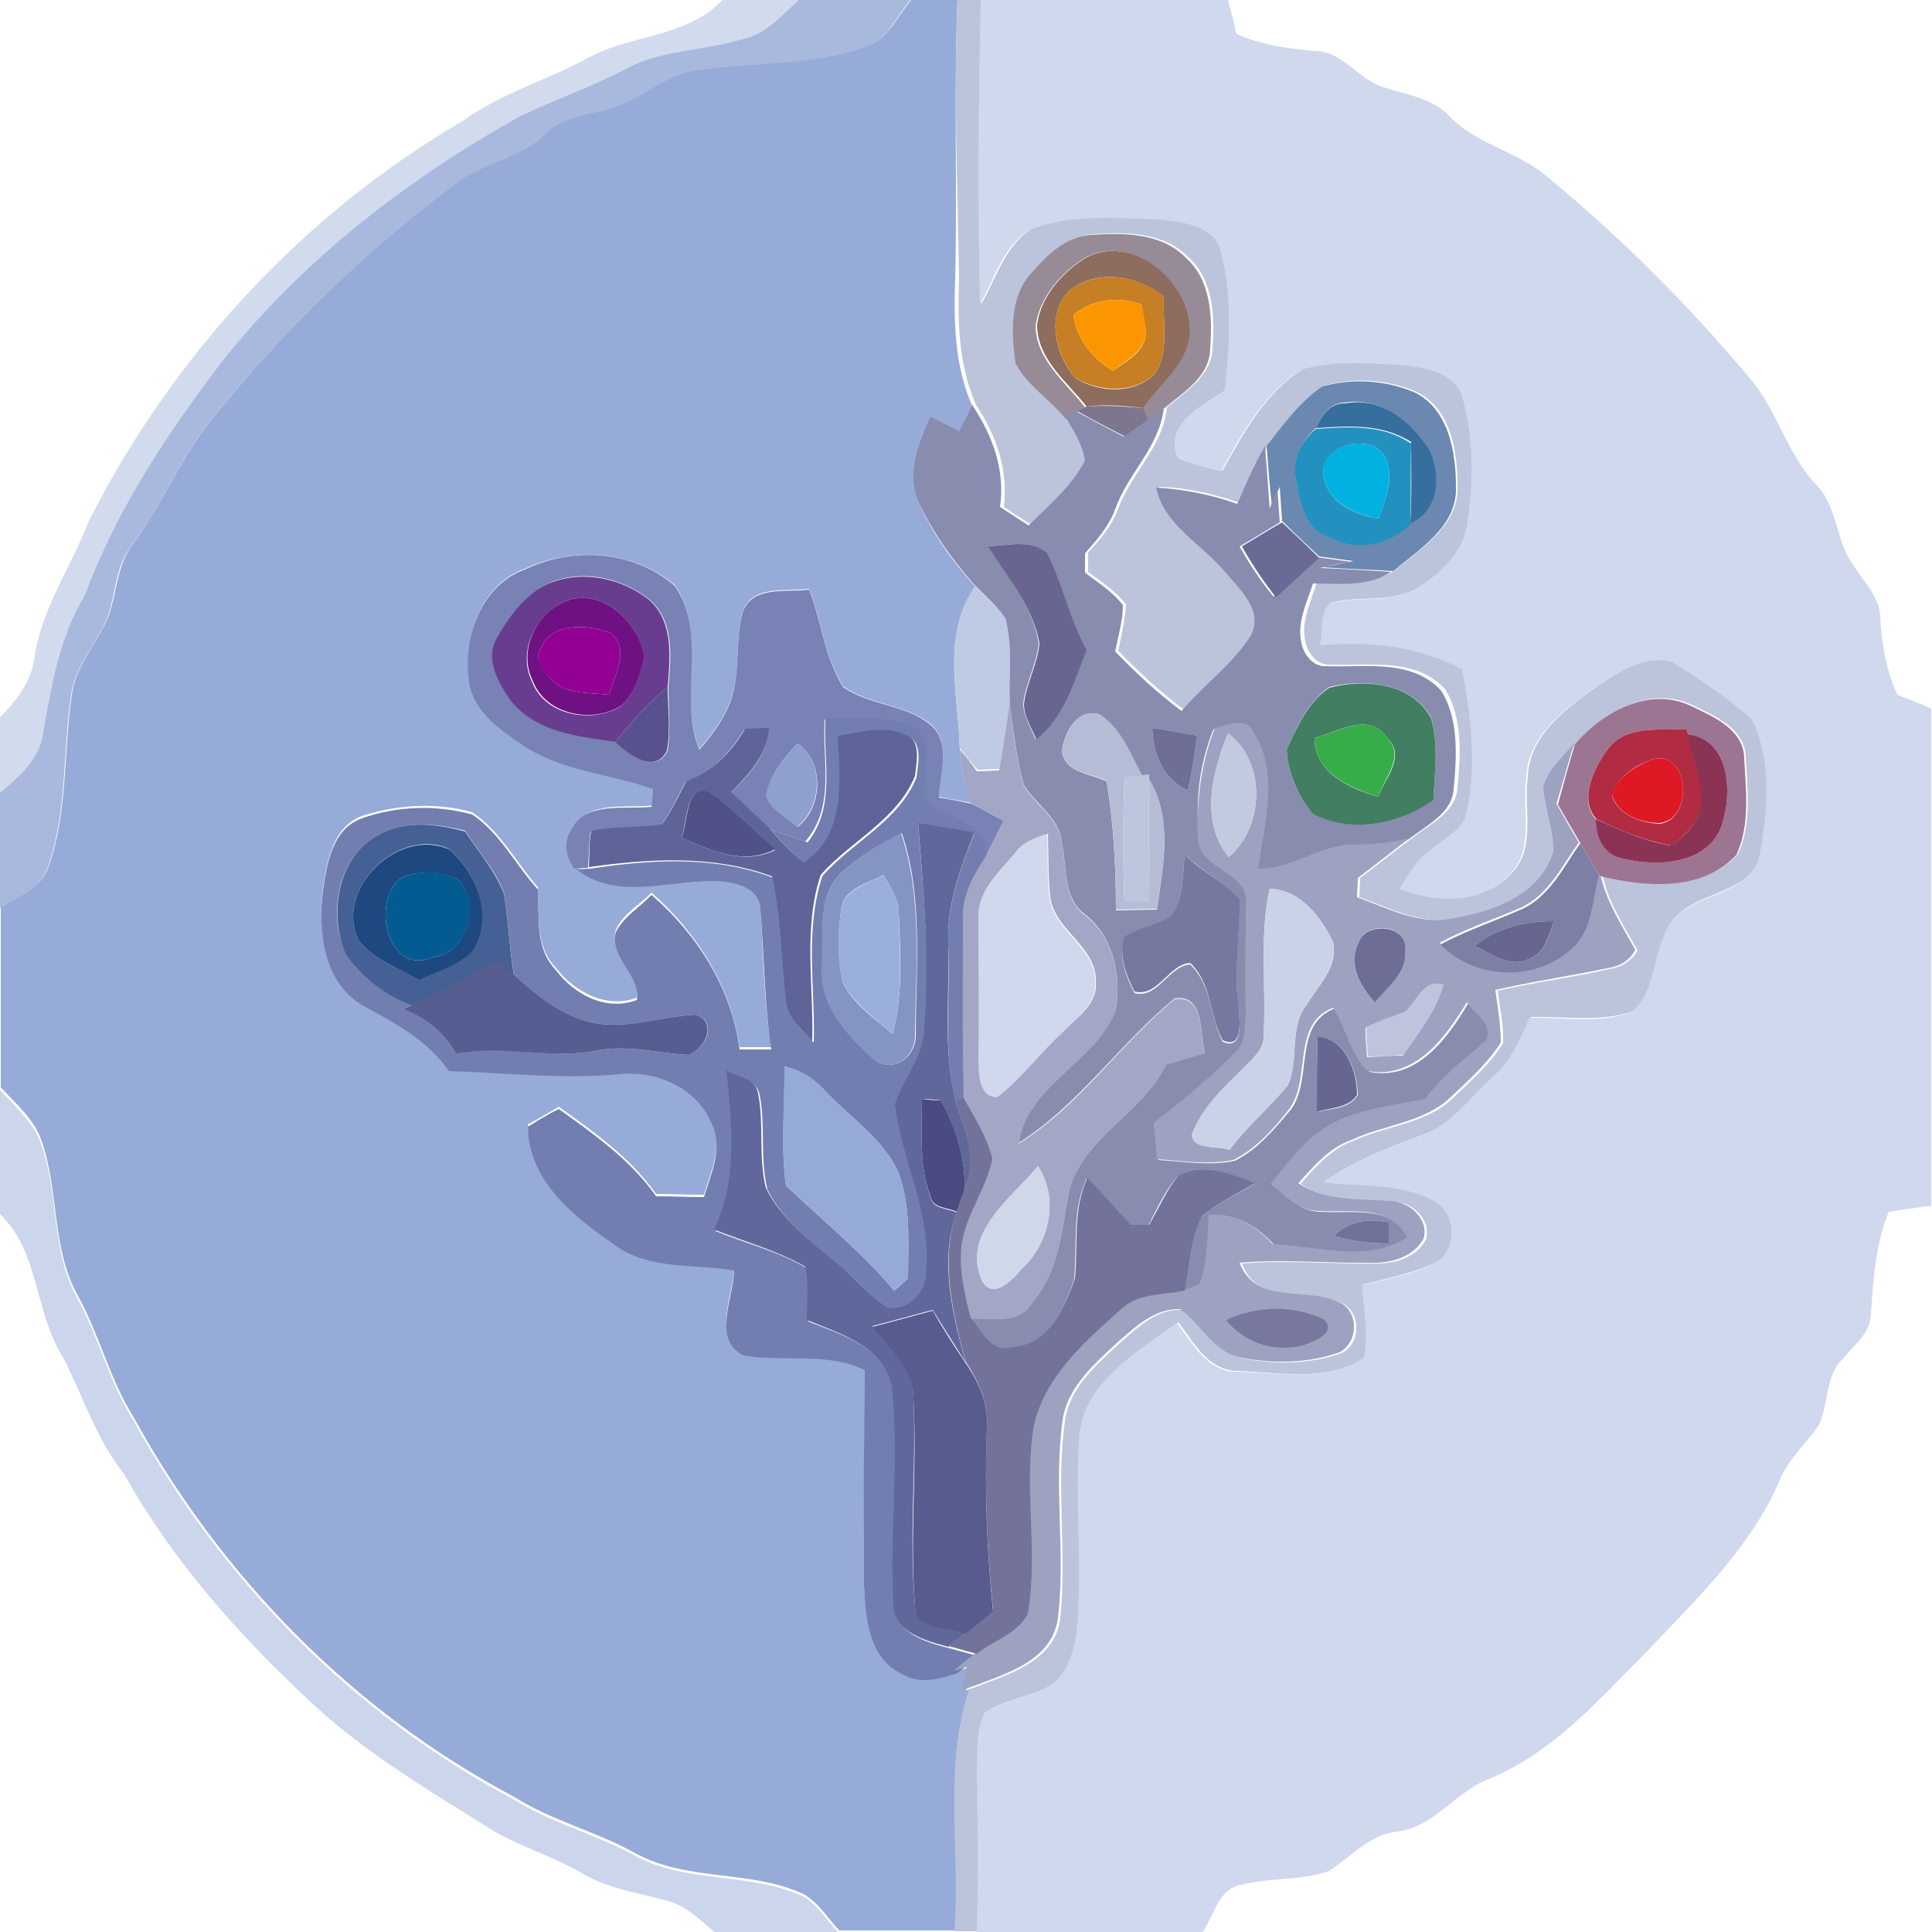 <?xml version="1.0" encoding="utf-8"?>
<!-- Generator: Adobe Illustrator 26.0.3, SVG Export Plug-In . SVG Version: 6.00 Build 0)  -->
<svg version="1.1" id="Layer_1" xmlns="http://www.w3.org/2000/svg" xmlns:xlink="http://www.w3.org/1999/xlink" x="0px" y="0px"
	 viewBox="0 0 250 250" style="enable-background:new 0 0 250 250;" xml:space="preserve">
<style type="text/css">
	.st0{fill:#D2DAEE;}
	.st1{fill:#A9B9DE;}
	.st2{fill:#97ABD8;}
	.st3{fill:#BBC4DB;}
	.st4{fill:#CFD8EC;}
	.st5{fill:#968B96;}
	.st6{fill:#8E6C5E;}
	.st7{fill:#C67F24;}
	.st8{fill:#FC9600;}
	.st9{fill:#6A88B0;}
	.st10{fill:#7E758F;}
	.st11{fill:#366E9E;}
	.st12{fill:#888CAF;}
	.st13{fill:#2291C0;}
	.st14{fill:#01B1E2;}
	.st15{fill:#696B96;}
	.st16{fill:#686691;}
	.st17{fill:#7882B4;}
	.st18{fill:#683D90;}
	.st19{fill:#BFCBE4;}
	.st20{fill:#6F1182;}
	.st21{fill:#920194;}
	.st22{fill:#57518D;}
	.st23{fill:#427E61;}
	.st24{fill:#9C7593;}
	.st25{fill:#A3A7C5;}
	.st26{fill:#727EAF;}
	.st27{fill:#B5BCD5;}
	.st28{fill:#5E6498;}
	.st29{fill:#6E6E96;}
	.st30{fill:#9EA2C1;}
	.st31{fill:#37AD49;}
	.st32{fill:#B12B43;}
	.st33{fill:#8B3354;}
	.st34{fill:#8EA0CE;}
	.st35{fill:#C2CAE0;}
	.st36{fill:#DE1925;}
	.st37{fill:#BEC6DD;}
	.st38{fill:#4F5187;}
	.st39{fill:#446094;}
	.st40{fill:#60679B;}
	.st41{fill:#8494C3;}
	.st42{fill:#1D4980;}
	.st43{fill:#7E7FA5;}
	.st44{fill:#7778A0;}
	.st45{fill:#035B91;}
	.st46{fill:#9BAFDC;}
	.st47{fill:#CAD2E7;}
	.st48{fill:#676691;}
	.st49{fill:#6E6D96;}
	.st50{fill:#565D91;}
	.st51{fill:#BDC4DC;}
	.st52{fill:#96AAD7;}
	.st53{fill:#CBD5EB;}
	.st54{fill:#4A4B80;}
	.st55{fill:#73729B;}
	.st56{fill:#CFD7EB;}
	.st57{fill:#72719A;}
	.st58{fill:#575B8E;}
	.st59{fill:#78789F;}
</style>
<g id="_x23_d2daeeff">
	<path class="st0" d="M93.5,0h10c-2.2,1.9-4.2,4.4-7.1,5.2c-5,1.5-10.5,1.4-15.3,3.9c-4.5,2.3-9.2,4-13.8,6.2
		c-14.6,8.1-28.1,18.4-38.4,31.6C21.7,56.2,15,66.1,11,77.2c-3.3,5.4-4.3,11.6-5.4,17.7c-0.4,3.5-3.1,5.8-5.6,7.9v-10
		c2.2-2.2,4.2-4.8,4.5-8c1-6.3,4.8-11.6,7-17.4c10.8-21.3,27.6-39.6,48.3-51.7c4.8-3.5,10.6-5.2,15.9-8C81.4,4.4,88.7,5,93.5,0z"/>
</g>
<g id="_x23_a9b9deff">
	<path class="st1" d="M103.4,0h14.4c-1.8,2.1-2.9,5.1-5.7,6.1c-7,2.7-14.7,2-22,3.1c-4.2,0.6-7.3,4-11.3,5c-2.8,0.8-6,1.1-8.3,3.2
		c-3.5,3.3-8.5,3.8-12.1,6.8c-11.2,8.6-21.6,18.4-30.5,29.4c-4.5,5.2-6.8,11.8-11,17.2c-2.3,3-1.8,7.1-3.6,10.4
		c-1.5,2.9-3.7,5.5-4.1,8.8c-1.1,7.4-0.5,15.1-3,22.2c-0.9,2.8-3.9,3.9-6.2,5.3v-14.9c2.5-2.1,5.2-4.4,5.6-7.9
		c1.1-6.1,2.1-12.3,5.4-17.7c4.1-11.1,10.7-21,17.8-30.3c10.4-13.1,23.9-23.5,38.4-31.6c4.5-2.2,9.3-3.8,13.8-6.2
		c4.7-2.5,10.2-2.3,15.3-3.9C99.2,4.4,101.2,1.9,103.4,0z"/>
</g>
<g id="_x23_97abd8ff">
	<path class="st2" d="M117.9,0h6c-0.5,12,0,24-0.3,36c-0.2,5.5-0.1,11.3,2.2,16.5c-0.6,1.1-1.1,2.2-1.7,3.4
		c-1.2-0.6-2.4-1.2-3.6-1.8c-1.5,3.4-3.1,7.2-1.6,10.9c1.7,4,4.4,7.7,7.3,10.9c-4.4,6.2-2.2,14-2,21c0.2,2.4,0.6,4.8,1.5,7
		c-1.4-0.3-2.8-0.5-4.2-0.8c0.1-3.1,1.7-7.2-1.2-9.5c-3.3-2.5-7.9-2.4-11.2-4.8c-2.4-3.8-2.8-8.5-4.4-12.6c-2.9,0.4-7.3-0.6-8.6,2.9
		c-1,3.7-0.3,7.7-1.5,11.4c-0.9,2.4-2.4,4.5-4.1,6.4c-2.8-6.7,1.1-15-3.2-21.2c-5.3-4.5-13.2-5-19.4-2.1c-5.9,2.1-8.2,9.4-6.8,15
		c0.8,3.5,3.9,5.8,6.8,7.6c5,3.4,11.3,3.7,16.9,5.7c-0.1,0.6-0.2,1.7-0.2,2.3c-3.5,0.5-8.4-0.8-10.4,3c-1.1,1.6-0.7,3.5,0.4,5
		c5.1,4,11.7,1.4,17.5,1.5c2.5,0,6.3,0.6,6.3,3.8c0.4,6,0.4,12,1.4,18c-1.4,0-2.8,0-4.1,0c-1.1-7.8-5.5-14.8-11.4-20
		c-1.5,1.6-3.7,2.7-4.6,4.8c-0.9,3.3,3.3,5.7,2.7,8.8c-4,1.5-8.1-0.8-10.5-3.9c-2.7-2.8-2.1-6.9-2.3-10.4c-2.8-3.2-4.9-7.3-8.5-9.7
		c-4.6-1.3-9.7-1-14.3,0.5c-3.7,1.4-4.5,5.8-5,9.3c-0.7,5.4,0.1,12,5.3,15c4.1,2.2,8.2,4.5,11,8.4c7.4,0.2,14.7,1.1,22.1,0.4
		c4.8-0.6,10,1.8,11.9,6.4c1.5,3.1-0.1,6.5-1,9.5c-2.1,0-4.1-0.1-6.2-0.1c-3.3-4.7-8-8-12.6-11.3c-1.3,0.8-2.7,1.6-4,2.3
		c0.1,7,5.9,11.6,11.1,15.2c4.5,3.4,10.4,2.5,15.6,3.4c-0.1,3.5-2.9,8.8,1.2,11c5.2,0.9,10.7-0.4,15.7,1.9c0,9.3-0.2,18.6-0.1,27.9
		c0.2,4.1,0.6,9.5,4.9,11.4c2.2,1.4,4.9,0.7,7.2-0.1c0.4-0.1,1.2-0.4,1.7-0.5c-0.2,1-0.4,2-0.6,3c0.1,0,0.5-0.1,0.6-0.2
		c-3.3,10.1-1,20.9-1.9,31.3h-15.1c-1.5-1.6-2.7-3.6-4.6-4.7c-6.9-3.2-15.1-1.6-21.8-5.3c-5-2.8-10.8-4.2-15.7-7.3
		c-20.8-11-37.9-28.5-49.2-49.1c-3.1-4.9-4.4-10.6-7.2-15.7c-3.5-6.2-2.4-13.7-4.8-20.3c-1-2.7-3.3-4.6-5.2-6.7v-23.3
		c2.3-1.4,5.3-2.5,6.2-5.3c2.5-7.1,1.9-14.8,3-22.2c0.4-3.3,2.6-5.9,4.1-8.8c1.8-3.3,1.4-7.4,3.6-10.4c4.1-5.4,6.5-12,11-17.2
		c8.9-11,19.2-20.8,30.5-29.4c3.6-3,8.7-3.5,12.1-6.8c2.2-2.2,5.4-2.4,8.3-3.2c4-1.1,7.1-4.5,11.3-5c7.3-1.1,15-0.5,22-3.1
		C114.9,5.1,116.1,2.1,117.9,0z"/>
</g>
<g id="_x23_bbc4dbff">
	<path class="st3" d="M123.9,0h3.1c-0.3,13.1-0.4,26.2,0,39.3c1.9-3.3,3.1-7.6,6.5-9.7c5.2-2,11-1.5,16.5-1.3c3,0.3,7.3,0.7,8.2,4.3
		c1.5,5.8,1.1,11.9,0.5,17.8c-2.9,2-8,4.4-6.1,8.8c1.8,0.8,3.8,1.2,5.6,1.7c2.7-4.9,5.6-10.2,10.5-13.2c4.3-1.2,8.9-0.8,13.3-0.5
		c2.8,0.3,6.4,1,7.4,4c1.5,5.4,1.5,11.2,0.6,16.7c-0.6,3.8-3.6,6.5-6.8,8.3c-3.4,1.9-7.4,0.8-11,1.8c-1.4,1.3-0.9,3.6-1.2,5.4
		c6.3-0.7,12.7,0,18.4,3.1c1.1,6.1,1.9,12.3,0.6,18.4c-0.4,2.3-2.7,3.3-4.3,4.7c-2,1.3-3.2,3.3-4.4,5.3c4.6,1.8,10.4,2.1,14.1-1.7
		c3.5-3.3,1.7-8.5,2.3-12.7c0.2-5.5,5.1-8.9,9.1-11.8c2.8-1.8,6.1-4.1,9.6-3.2c3.7,2.1,7.2,4.7,10.5,7.5c2.4,5.2,2.1,11.4,1.1,16.9
		c-0.8,6.7-10.9,4.9-12.5,11.2c-1.4,3.2-1.2,7.6-4.3,9.8c-4.2,1.4-8.7,0.6-13.1,0.7c-1.2,2.7-2.4,5.6-4.7,7.6
		c-3,2.7-5.4,6.3-9.4,7.7c-4.4,1.6-8.8,3.3-12.6,6c4.8,0.7,10,0,14.3,2.4c3,1.5,3.1,6.7,0,8.1c-2.9,1.4-6.2,2-9.3,2.8
		c0.3,3.1,0.9,6.3,0.3,9.4c-4.7,3.3-11.1,2-16.5,1.8c-3.8,0-5.7-3.6-7.7-6.3c-5.4,3.9-12.8,8.1-12.7,15.7
		c-0.4,7.4,0.3,14.7-0.1,22.1c-0.2,3.1-0.7,6.4-3,8.7c-2.7,2-6.3,2.1-9.1,3.9c-1.1,2.3-0.9,4.9-1,7.4c0.1,7,0.2,14,0,21h-3.1
		c0.8-10.4-1.5-21.2,1.9-31.3c4.6-1.8,11.1-3.4,11.8-9.2c0.9-8.5-0.6-17.1,0.6-25.5c0.6-4.4,4.1-7.3,7.1-10.1c2.3-2,4.8-4.5,8.1-4.3
		c2.7,2,4.4,5.7,8,6.3c4.1,0.8,8.6,0.7,12.6-0.7c2.3-1.1,2.6-4.7,0.5-6.2c-4.3-2.6-11.3,0.4-13.4-5.4c5.8-0.5,11.7,0.1,17.5,0
		c2.4,0,5.1-0.8,6.3-3.1c0.8-2.5-1.8-5-4.3-4.9c-4.1-0.3-8.4,0.1-11.9-2.3c1.9-2.2,4-4.6,6.9-5.6c4.3-2,9.5-2.2,12.9-5.6
		c2.3-2.2,4.7-4.3,6.4-7c0.1-2.3-0.4-4.5-0.7-6.8c4.8-1.1,9.6-1.7,14.4-2.8c1.5-0.2,2.9-1,3.7-2.4c-1.7-3.1-3.8-6.2-4.5-9.7
		c5.8,1.4,13.1,2,17.5-2.8c1.8-3.9,1.2-8.4,1-12.5c-0.1-3.8-4.1-5.4-7-6.8c-5.4-2.5-11.4,0.9-14.9,5c-1.4,1.8-3.5,3.4-4,5.7
		c0.1,2.8,1.3,5.5,1.3,8.3c-1.8,5.5-7.8,7.6-12.9,8.6c-4.4,1-8.5-1.3-12.5-2.7c0-0.8,0.1-1.6,0.1-2.5c2.3-1.7,4.5-3.5,6.8-5.2
		c2.2-1.8,5.6-3.2,5.8-6.5c0.4-4.2,0.7-9-1.6-12.7c-3.8-4.2-9.9-3-14.9-3.2c-1.7,0.1-2.9-1.5-3.2-3c-0.6-2.7,0.8-5.2,1.5-7.7
		c3.4,0,7.1,0.4,10.1-1.5c3.4-2.9,8.3-5.8,8.1-10.9c0-4.4-0.8-10-5.3-12.2c-3.7-1.6-8.1-1.9-12-0.8c-2.9,2-5,4.9-7.2,7.7
		c-1.4,2.4-2.5,5-3.6,7.5c-3.4-1.2-6.9-2-10.5-2.1c1,5,5.9,7.4,9,11c2,2.3,5,5.2,3.1,8.4c-2.4,3.6-6,6.2-8.8,9.5
		c-3.1-2.3-5.9-4.9-8.6-7.7c0.4-2,0.9-4,1-6c-1.3-1.7-3.2-2.9-4.9-4.2c0-0.9,0-1.7,0-2.5c1.6-1.7,3.1-3.5,3.9-5.7
		c1.7-4.6,5.8-8,6.3-13.1c2.5-2.1,5.9-4.2,5.9-7.8c0.3-4,0.1-8.7-3.1-11.6c-3.2-3.3-8.2-3.3-12.4-3c-3.3,0.2-5.7,2.7-7.7,5
		c-2.8,3.1-2.4,7.7-1.8,11.5c1.5,2.9,4.5,4.7,6.5,7.2c1,1.7,2.1,3.5,2.5,5.6c-1.8,3.3-4.7,5.8-7.3,8.4c-1.2-0.8-2.5-1.6-3.7-2.4
		c0.6-4.8-1-9.3-3.6-13.2c-2.3-5.2-2.4-10.9-2.2-16.5C123.9,24,123.4,12,123.9,0z"/>
</g>
<g id="_x23_cfd8ecff">
	<path class="st4" d="M126.9,0h32c0.4,1.5,0.8,3,1.1,4.4c3.2,1.4,6.6,1.9,10.1,2.2c3.7,0,5.7,3.8,9,4.7c3,1,6.4,1.4,8.6,3.9
		c3.7,3.7,9.1,4.5,12.9,8c9.3,7.7,17.9,16.3,25.7,25.6c3.7,4.2,4.9,10,8.8,14c2.7,2.8,2.4,7.2,4.7,10.3c1.4,2.2,3.5,4.2,3.5,6.9
		c0.2,3.4,0.8,6.8,2.2,9.9c1.5,0.6,2.9,1.1,4.4,1.8V156c-1.8,0.3-3.7,0.5-5.5,0.8c-1.7,4.2-2,8.7-2.3,13.2c0,2.5-2.2,4-3.6,5.8
		c-2.4,2.2-1.8,5.9-3.2,8.7c-1.6,2.3-3.8,4.2-4.9,6.8c-3.7,8.8-10.7,15.4-17.1,22.2c-6.2,6.2-12.1,13.1-20.4,16.6
		c-4.5,1.6-7.2,6.3-12.1,6.9c-3.6,0.4-5.9,3.2-8.8,5.1c-3.6,1.3-7.6,0.8-11.4,1.8c-3,0.5-3.5,4-5,6.1h-29.2c0.2-7,0.1-14,0-21
		c0.1-2.5-0.1-5.1,1-7.4c2.8-1.8,6.4-1.9,9.1-3.9c2.3-2.3,2.8-5.6,3-8.7c0.4-7.3-0.3-14.7,0.1-22.1c-0.1-7.6,7.3-11.8,12.7-15.7
		c2,2.6,3.9,6.3,7.7,6.3c5.4,0.1,11.8,1.4,16.5-1.8c0.6-3.1,0-6.3-0.3-9.4c3.1-0.8,6.4-1.3,9.3-2.8c3.1-1.4,3.1-6.6,0-8.1
		c-4.4-2.4-9.6-1.8-14.3-2.4c3.8-2.7,8.2-4.4,12.6-6c4-1.4,6.4-5,9.4-7.7c2.3-2,3.5-4.8,4.7-7.6c4.3-0.1,8.9,0.8,13.1-0.7
		c3-2.2,2.8-6.6,4.3-9.8c1.7-6.2,11.7-4.4,12.5-11.2c1-5.6,1.4-11.7-1.1-16.9c-3.2-2.8-6.8-5.3-10.5-7.5c-3.5-0.8-6.8,1.4-9.6,3.2
		c-4,2.9-8.9,6.3-9.1,11.8c-0.6,4.2,1.2,9.4-2.3,12.7c-3.7,3.8-9.5,3.6-14.1,1.7c1.2-2,2.4-4,4.4-5.3c1.6-1.4,3.9-2.4,4.3-4.7
		c1.3-6.1,0.5-12.4-0.6-18.4c-5.7-3-12.1-3.7-18.4-3.1c0.4-1.8-0.1-4,1.2-5.4c3.6-1.1,7.6,0.1,11-1.8c3.1-1.8,6.2-4.6,6.8-8.3
		c0.9-5.5,0.9-11.3-0.6-16.7c-1-3-4.6-3.7-7.4-4c-4.4-0.3-9-0.7-13.3,0.5c-4.9,3-7.8,8.3-10.5,13.2c-1.9-0.5-3.8-0.9-5.6-1.7
		c-1.9-4.4,3.1-6.8,6.1-8.8c0.6-5.9,1-12-0.5-17.8c-0.8-3.6-5.1-4-8.2-4.3c-5.5-0.2-11.3-0.7-16.5,1.3c-3.5,2.1-4.6,6.3-6.5,9.7
		C126.5,26.2,126.6,13.1,126.9,0z"/>
	<path class="st4" d="M131.4,110.3c1-1.4,2.6-1.9,4.1-2.3c0.1,2.7,0,5.4,0.3,8.1c0.5,4.4,6,6.4,5.9,11c0.3,2.9-2.6,4.6-4.2,6.5
		c-3,2.7-5.3,6.1-8.6,8.5c-2.5-0.2-2.3-3.2-2.4-5c0.1-6,0-12,0-18.1C126.4,115.4,129.4,112.9,131.4,110.3z"/>
</g>
<g id="_x23_968b96ff">
	<path class="st5" d="M133.4,35.4c2-2.3,4.5-4.8,7.7-5c4.3-0.3,9.2-0.3,12.4,3c3.2,2.9,3.4,7.6,3.1,11.6c0,3.7-3.4,5.7-5.9,7.8
		c-0.5,0.4-1.7,1.2-2.2,1.6l-0.7-1.6c2.3-3.4,6.5-6.2,6-10.8c-0.5-6-7.5-11.7-13.3-8.7c-3.1,1.9-5.9,5-6.5,8.8
		c0,4.4,3.9,7.4,6.4,10.6l-1.2,0.7c-0.3,0.2-1,0.6-1.3,0.8c-2-2.5-5-4.3-6.5-7.2C130.9,43.1,130.6,38.5,133.4,35.4z"/>
</g>
<g id="_x23_8e6c5eff">
	<path class="st6" d="M140.6,33.3c5.9-3,12.8,2.8,13.3,8.7c0.5,4.6-3.7,7.4-6,10.8c-2.4-0.3-4.9-0.5-7.3-0.2
		c-2.5-3.2-6.4-6.1-6.4-10.6C134.7,38.3,137.5,35.2,140.6,33.3 M138.5,37.5c-3.2,3-2,8.4,0.6,11.4c3,1.9,7.6,2.2,10.3-0.5
		c2-2.9,1-6.7,1.2-10C147.2,35.6,142.1,34.8,138.5,37.5z"/>
</g>
<g id="_x23_c67f24ff">
	<path class="st7" d="M138.5,37.5c3.7-2.7,8.8-1.9,12.1,0.9c-0.2,3.3,0.8,7.1-1.2,10c-2.7,2.6-7.2,2.3-10.3,0.5
		C136.5,45.8,135.3,40.5,138.5,37.5 M138.9,40.7c0.4,3.2,2.4,5.6,5.1,7.3c1.7-1.3,4.2-2.4,4.3-5c-0.2-1.2-0.4-2.4-0.6-3.6
		C144.6,38.3,141.5,38.7,138.9,40.7z"/>
</g>
<g id="_x23_fc9600ff">
	<path class="st8" d="M138.9,40.7c2.6-2,5.7-2.4,8.8-1.3c0.3,1.2,0.5,2.4,0.6,3.6c-0.1,2.5-2.6,3.6-4.3,5
		C141.3,46.3,139.3,43.9,138.9,40.7z"/>
</g>
<g id="_x23_6a88b0ff">
	<path class="st9" d="M163.9,57.7c2.2-2.8,4.3-5.7,7.2-7.7c3.9-1.1,8.3-0.8,12,0.8c4.4,2.2,5.3,7.8,5.3,12.2c0.2,5.1-4.7,8-8.1,10.9
		c-3.1-0.2-6.1-0.3-9.2-0.5c1.3-0.2,2.7-0.5,4-0.8c-1.5-0.2-2.9-0.4-4.4-0.6c-1.6-1.5-3.2-3-4.8-4.6c-0.1-1.5-0.2-2.9-0.3-4.4
		c-0.4,0.9-0.7,1.8-1,2.6C164.3,63.1,164.1,60.4,163.9,57.7 M170.3,55.4c-1.9,1.6-3.1,4.2-2.6,6.6c0.5,2.9,1.2,6.7,4.7,7.4
		c3.4,1.7,7.3,0.7,10-1.8c3.8-1.6,4-6.2,2.5-9.4c-2.3-3.6-6.3-6.9-10.9-6.1C172.1,52.1,171,53.8,170.3,55.4z"/>
</g>
<g id="_x23_7e758fff">
	<path class="st10" d="M140.6,52.6c2.4-0.2,4.9,0,7.3,0.2l0.7,1.6c-1,0.7-2,1.4-3,2.1c-2.1-1.1-4.1-2.1-6.2-3.3L140.6,52.6z"/>
</g>
<g id="_x23_366e9eff">
	<path class="st11" d="M170.3,55.4c0.7-1.6,1.8-3.3,3.8-3.2c4.6-0.9,8.6,2.4,10.9,6.1c1.5,3.3,1.2,7.8-2.5,9.4
		c0.2-3.5,0.1-7,0.1-10.5C178.9,54.8,174.4,55.1,170.3,55.4z"/>
</g>
<g id="_x23_888cafff">
	<path class="st12" d="M124.1,55.8c0.6-1.1,1.1-2.2,1.7-3.4c2.6,3.9,4.3,8.4,3.6,13.2c1.2,0.8,2.5,1.6,3.7,2.4
		c2.6-2.6,5.6-5.1,7.3-8.4c-0.3-2-1.4-3.8-2.5-5.6c0.3-0.2,1-0.6,1.3-0.8c2,1.1,4.1,2.2,6.2,3.3c1-0.7,2-1.4,3-2.1
		c0.6-0.4,1.7-1.2,2.2-1.6c-0.6,5.1-4.7,8.5-6.3,13.1c-0.8,2.2-2.4,4-3.9,5.7c0,0.8,0,1.7,0,2.5c1.7,1.3,3.6,2.5,4.9,4.2
		c0,2-0.6,4-1,6c2.7,2.8,5.5,5.4,8.6,7.7c2.8-3.3,6.4-5.9,8.8-9.5c2-3.2-1.1-6.1-3.1-8.4c-3-3.7-7.9-6-9-11
		c3.6,0.2,7.1,0.9,10.5,2.1c1.1-2.5,2.2-5.1,3.6-7.5c0.2,2.7,0.4,5.4,0.6,8.1c0.3-0.9,0.7-1.8,1-2.6c0.1,1.5,0.2,2.9,0.3,4.4
		c-1.7,1-3.4,2.1-5.2,3.1c1.3,2.3,2.7,4.5,4.4,6.5c1.8-1.7,3.7-3.4,5.6-5.1c1.5,0.2,2.9,0.4,4.4,0.6c-1.3,0.2-2.7,0.5-4,0.8
		c3.1,0.1,6.1,0.3,9.2,0.5c-3,2-6.7,1.5-10.1,1.5c-0.8,2.5-2.1,5-1.5,7.7c0.3,1.5,1.5,3.1,3.2,3c5,0.2,11.1-1,14.9,3.2
		c2.3,3.7,2,8.5,1.6,12.7c-0.2,3.2-3.6,4.7-5.8,6.5c-2.2,0.6-4.5,0.8-6.8,0.9c-4.6-0.3-8.3,3.1-12.9,3.1c0.8-5.8,2.8-12.3-0.6-17.7
		c-0.9-2-3.4-1-5-0.5c-1.8,4.5-2.4,9.5-1.8,14.3c0.3,4,6.8,4.1,6.2,8.5c0.1,4.7-0.1,9.4,0,14c-0.1,1.7,0.2,3.8-1.3,5
		c-3.2,3.4-6.9,6.4-10.6,9.2c0.1,1.6,0.2,3.1,0.4,4.7c3.3,0.2,6.7,0.8,9.9,0.1c3-1.5,5.2-4.2,7.3-6.7c2.8-4,0.2-10.9,5.6-13
		c1.7,2.6,2.1,6.1,4.5,8.2c6.1,1.2,10.1-4.3,12.8-8.9c1,1.5,3.5,2.9,2.5,4.9c-2.7,2.5-5.8,4.6-7.9,7.6c-3.9,0.8-8.1,1.2-11.7,3
		c-3.5,1.7-5.9,5.1-8.3,8c1.9,1.4,3.6,3.5,6.2,3.5c4.1,0.3,9.2-1,11.5,3.4c-5.3,3.4-11.7,1.2-17.4,0.9c-2.2-2.4-4.9-4.1-8.3-3.8
		c-0.3,3-0.1,6.1-1.2,9c-0.6,0.2-1.6,0.6-2.2,0.8c0.6-3.2,0.7-6.7,2.2-9.6c2-1.8,4.6-2.9,6.9-4.3c-3.1-1.3-6.8-2.7-10-0.9
		c-1.6,1.9-2.6,4.1-3.7,6.3c-0.6,0-1.8,0-2.4,0c-1.8-2-3.7-4.1-5.6-6.1c-1.9,4.1-1.2,8.6-1.6,13c-1.2,3.8-3.5,8.7-8.1,8.9
		c-2.7,0.8-4-2.1-5.4-3.8c2.7-0.2,6.3,0.9,8-2c3.5-4,3.9-9.4,4.8-14.4c1.8-7.1,9.6-10.1,12.6-16.5c1.7-0.5,3.3-1.1,5-1.5
		c-0.7-2.5,0-7.6-3.9-7c-7.1,5.8-12.4,13.8-20.2,18.7c1.2-7.8,10-10.4,12.6-17.3c0.7-4.3-0.3-9.3-3.9-12.2c-3-2.1-2.4-6.1-3.1-9.3
		c-0.2-3.2-3.4-5-4.9-7.5c-1-3.4-1.3-7-1.9-10.5c-0.1-3.7,0.4-7.5-0.6-11.2c-1.1-1.6-2.5-2.8-3.9-4.2c-2.9-3.3-5.5-6.9-7.3-10.9
		c-1.5-3.7,0.1-7.5,1.6-10.9C121.7,54.6,122.9,55.2,124.1,55.8 M127.8,70.7c2.6,3.9,5.8,7.7,6.6,12.5c-0.2,2.7-1.7,5.2-2,7.9
		c0.1,1.7,1,3.1,1.6,4.6c3.6-2.9,4.9-7.5,6.5-11.6c-2.2-4-3.1-8.5-5.1-12.5C133.3,69.7,130.3,70.6,127.8,70.7 M166.5,97
		c0.1,3,1.4,5.9,3.4,8.2c5.1,2.7,11.1,1.5,15.6-1.8c0.1-3.5,0.7-7.1-0.3-10.5c-2.4-4.6-8.7-5.1-13.2-4C169.3,90.8,167.8,94,166.5,97
		 M137.4,97.1c0.3,2.9,3.7,3,5.8,4c0.9,5.5,1.2,11.1,1.2,16.7c1.8,0,3.5-0.1,5.3-0.1c0.8-5.5,2.1-11.8-1-16.8l0-0.6l-0.9,0.1
		c-1.6-2.9-2.8-6.2-5.6-8C139.3,91.7,137.8,94.7,137.4,97.1 M149.1,94.2c0.1,3.4,1.4,6.6,4.6,8.1c0.5-2.4,0.9-4.8,1.2-7.1
		C153,94.8,151,94.5,149.1,94.2 M153.3,110.6c-0.3,2.7-0.1,5.7-1.7,8.1c-1.9,1.3-4.4,1.4-6.2,2.8c-0.6,2.4,0.3,4.9,1.4,7
		c3,0.8,4.4-3.5,7.2-3.7c2.8,2.6,2.6,6.8,4.2,10c2.7,1.2,2.2-2.7,2.1-4.2c-0.7-4.7,0.1-9.3,0.1-14
		C158.4,114.1,155.5,112.7,153.3,110.6 M170.5,134.1c-0.1,3.3-0.1,6.5,0,9.8c1.8-0.5,4.1-0.4,5.2-2.2
		C175.6,138.5,174.1,134.4,170.5,134.1 M172.6,159.9c2.3,0.7,4.6,1,7,1c0-0.7,0-2,0-2.7C177.1,157.6,174.5,158,172.6,159.9z"/>
</g>
<g id="_x23_2291c0ff">
	<path class="st13" d="M167.7,62.1c-0.6-2.5,0.7-5.1,2.6-6.6c4.2-0.3,8.7-0.6,12.3,1.9c-0.1,3.5,0,7-0.1,10.5
		c-2.7,2.5-6.6,3.5-10,1.8C168.9,68.8,168.2,65,167.7,62.1 M171.3,61.7c0.6,3.4,4,4.9,7.1,5.4c0.8-2.4,2-5,1-7.5
		C178.1,55.6,170.4,57.5,171.3,61.7z"/>
</g>
<g id="_x23_01b1e2ff">
	<path class="st14" d="M171.3,61.7c-1-4.2,6.8-6.1,8.1-2.1c1,2.5-0.2,5.1-1,7.5C175.4,66.6,171.9,65.1,171.3,61.7z"/>
</g>
<g id="_x23_696b96ff">
	<path class="st15" d="M160.7,70.7c1.7-1,3.4-2.1,5.2-3.1c1.6,1.5,3.2,3,4.8,4.6c-1.9,1.7-3.7,3.4-5.6,5.1
		C163.4,75.1,162,73,160.7,70.7z"/>
</g>
<g id="_x23_686691ff">
	<path class="st16" d="M127.8,70.7c2.5-0.1,5.6-1,7.7,0.9c2,4,2.9,8.5,5.1,12.5c-1.6,4.1-2.9,8.7-6.5,11.6c-0.6-1.5-1.6-2.9-1.6-4.6
		c0.3-2.7,1.8-5.2,2-7.9C133.6,78.4,130.3,74.6,127.8,70.7z"/>
</g>
<g id="_x23_7882b4ff">
	<path class="st17" d="M67.9,73.7c6.2-3,14.1-2.5,19.4,2.1c4.4,6.3,0.4,14.6,3.2,21.2c1.7-1.9,3.2-4,4.1-6.4
		c1.2-3.7,0.5-7.7,1.5-11.4c1.3-3.5,5.7-2.5,8.6-2.9c1.6,4.1,2,8.8,4.4,12.6c3.4,2.4,7.9,2.2,11.2,4.8c2.9,2.3,1.3,6.4,1.2,9.5
		c1.4,0.2,2.8,0.5,4.2,0.8c1.4,0.7,2.8,1.5,4.2,2.2c-0.8,1.5-1.5,3-2.3,4.5c-0.5-4.3-4.9-5-8-6.9c-0.7-3.3,2.1-8.6-2.3-10
		c-3.4-1.1-7-0.7-10.6-0.7c-0.3,5.3,1.4,11.3-2.5,15.8c-1.6-0.6-3.2-1.1-4.8-1.7c-1.6-1.6-3.2-3.1-4.9-4.6c2.4-2.3,4.8-4.8,4.9-8.3
		c-0.8,0-2.3,0.1-3.1,0.1c-1.8,3-4.2,5.5-7.6,6.8c-1,1.9-1.9,3.9-3.2,5.6c-3,0.4-6.1,0.2-9.1,0.8c-0.2,1.6-0.2,3.1-0.3,4.7
		c-0.4,0-1.3,0.1-1.8,0.1c-1.1-1.5-1.4-3.4-0.4-5c1.9-3.8,6.9-2.6,10.4-3c0.1-0.6,0.2-1.7,0.2-2.3c-5.6-2-11.9-2.3-16.9-5.7
		c-2.8-1.9-6-4.1-6.8-7.6C59.7,83.1,62,75.8,67.9,73.7 M70,76c-2.4,1.6-4.1,4-5.5,6.4c-1.8,2.8,0.1,6.2,1.8,8.4
		c3.3,3.9,8.6,4.4,13.4,5.2c1.7,1.6,5.2,4.3,6.7,1.1c0.4-2.7,0.1-5.5,0.1-8.2c0.3-3.7,0.8-8.2-2.2-11.1C80.4,74.5,74.4,73.4,70,76
		 M103.2,96.2c-1.8,1.9-3.6,4.1-4,6.7c0.4,1.9,2.7,2.8,4,4.1C106.5,104.5,106.7,98.5,103.2,96.2z"/>
</g>
<g id="_x23_683d90ff">
	<path class="st18" d="M70,76c4.5-2.5,10.4-1.4,14.2,1.8c3,2.9,2.5,7.4,2.2,11.1c-2.6,2.1-4.7,4.6-6.8,7.1
		c-4.7-0.7-10.1-1.2-13.4-5.2c-1.7-2.3-3.6-5.7-1.8-8.4C65.8,79.9,67.6,77.5,70,76 M72.2,78.3c-3.2,2-5.1,6.2-3.4,9.8
		c1.6,4.5,7.8,5.6,11.5,3.3c1.7-1.6,2.6-4,2.9-6.3C82.7,80.1,77.1,75.3,72.2,78.3z"/>
</g>
<g id="_x23_bfcbe4ff">
	<path class="st19" d="M124.2,96.8c-0.2-7-2.4-14.8,2-21c1.3,1.4,2.8,2.6,3.9,4.2c1,3.6,0.4,7.5,0.6,11.2c-0.3,2.8-0.8,5.6-1.3,8.3
		c-1,0-1.9,0.1-2.9,0.1C125.7,98.7,124.9,97.8,124.2,96.8z"/>
</g>
<g id="_x23_6f1182ff">
	<path class="st20" d="M72.2,78.3c4.9-3,10.4,1.8,11.1,6.7c-0.4,2.3-1.2,4.7-2.9,6.3c-3.7,2.4-9.9,1.2-11.5-3.3
		C67.2,84.5,69,80.2,72.2,78.3 M69.9,84.1c-0.8,1.3,0.6,2.7,1.3,3.7c1.9,2.1,5,1.8,7.6,2.1c0.7-2.5,2.8-5.9,0.2-8
		C76.1,80.8,71.2,80.4,69.9,84.1z"/>
</g>
<g id="_x23_920194ff">
	<path class="st21" d="M69.9,84.1c1.3-3.7,6.2-3.3,9.1-2.2c2.6,2.1,0.5,5.5-0.2,8c-2.6-0.3-5.7,0-7.6-2.1
		C70.4,86.8,69.1,85.5,69.9,84.1z"/>
</g>
<g id="_x23_57518dff">
	<path class="st22" d="M79.6,96c2.1-2.5,4.2-5,6.8-7.1c0,2.7,0.4,5.5-0.1,8.2C84.8,100.3,81.3,97.6,79.6,96z"/>
</g>
<g id="_x23_427e61ff">
	<path class="st23" d="M166.5,97c1.3-2.9,2.8-6.2,5.5-8c4.5-1.2,10.8-0.7,13.2,4c1,3.4,0.4,7,0.3,10.5c-4.5,3.2-10.6,4.4-15.6,1.8
		C167.9,102.9,166.6,99.9,166.5,97 M170.1,95.5c0,4.5,4.5,6.5,8.2,7.6c0.9-2.3,3.7-5.3,1.2-7.6C177.2,92,173.1,94.7,170.1,95.5z"/>
</g>
<g id="_x23_9c7593ff">
	<path class="st24" d="M203.8,96.3c3.5-4.1,9.5-7.5,14.9-5c2.9,1.4,6.9,3,7,6.8c0.2,4.1,0.8,8.6-1,12.5c-4.4,4.8-11.7,4.2-17.5,2.8
		l-0.3-0.2c-0.8-1.4-1.6-2.7-2.4-4.1c-1-1.7-2-3.4-2.9-5C202.3,101.5,203,98.9,203.8,96.3 M208,97c-1.7,2.4-3.8,6.4-1.5,9
		c-0.1,2.3,1.1,4.6,3.5,5.1c4.4,1.1,11,0.8,12.8-4.3c1.4-4.2,1.1-11.2-4.5-11.8l-0.2-0.6C214.7,94.5,210.3,93.8,208,97z"/>
</g>
<g id="_x23_a3a7c5ff">
	<path class="st25" d="M130.6,91.2c0.6,3.5,0.9,7.1,1.9,10.5c1.6,2.6,4.7,4.3,4.9,7.5c0.7,3.2,0.1,7.2,3.1,9.3
		c3.6,2.9,4.6,7.8,3.9,12.2c-2.6,6.9-11.4,9.6-12.6,17.3c7.9-4.9,13.1-12.9,20.2-18.7c3.9-0.6,3.2,4.5,3.9,7c-1.7,0.5-3.3,1-5,1.5
		c-3.1,6.4-10.8,9.3-12.6,16.5c-0.9,5-1.3,10.4-4.8,14.4c-1.7,2.8-5.3,1.8-8,2c-0.8-3-1.5-6.1-1.2-9.2c0.5-4.1,3.3-7.4,4-11.4
		c-0.7-2.8-2.3-5.3-3.7-7.8c-0.2-7.7-0.1-15.5-0.1-23.2c-0.2-3.1,1.5-5.8,3.1-8.4c0.8-1.5,1.5-3,2.3-4.5c-1.4-0.7-2.8-1.5-4.2-2.2
		c-0.9-2.2-1.3-4.6-1.5-7c0.8,0.9,1.5,1.8,2.2,2.8c1,0,1.9-0.1,2.9-0.1C129.8,96.7,130.3,93.9,130.6,91.2 M131.4,110.3
		c-2,2.5-5,5-4.8,8.6c0,6,0.1,12,0,18.1c0.1,1.8-0.1,4.9,2.4,5c3.2-2.4,5.6-5.8,8.6-8.5c1.7-1.9,4.5-3.5,4.2-6.5
		c0.1-4.6-5.4-6.6-5.9-11c-0.3-2.7-0.2-5.4-0.3-8.1C134,108.4,132.4,108.9,131.4,110.3 M127.1,165.8c1.4,2.4,4-0.3,5.1-1.6
		c3.6-3.3,4.9-9.1,2.1-13.3C130.9,155.1,124.3,159.6,127.1,165.8z"/>
</g>
<g id="_x23_727eafff">
	<path class="st26" d="M106.8,93c3.5,0,7.2-0.4,10.6,0.7c4.4,1.4,1.6,6.7,2.3,10c3,2,7.5,2.6,8,6.9c-1.6,2.5-3.3,5.2-3.1,8.4
		c0,7.7-0.1,15.5,0.1,23.2l-1.1,0.2c-1.6-6.7-0.6-13.5-0.9-20.3c-0.2-5,1.6-9.8,3.4-14.3c-2.4-0.4-4.9-0.8-7.3-1.2
		c0.7,8.8,1.5,17.7,1,26.5c0,3.7-2.7,6.6-3.8,10c0.9,7.4,4.9,14.4,4,22c-0.2,2.5-2.5,4.8-5,4.3c-2.4-1.6-4.2-3.9-6.4-5.7
		c-3.5-2.9-7.3-5.7-9.3-9.8c-1-4-0.2-8.2-1-12.2c-0.3-2-2.8-2.1-4.1-3c0.7,6.9,1.5,14.1-1.6,20.6c3.9,1.6,8.1,2.6,11.8,4.8
		c0.4,2.3,0.2,4.6,0.2,6.9c4.2,1.7,10,3.3,11,8.6c1,9.4-0.3,18.8,0.2,28.2c0.1,3.7,4.2,4.7,7.1,5.5c1.2,0.3,2.5,0.7,3.7,1
		c-0.9,0.7-1.8,1.5-2.7,2.2c-2.3,0.8-5,1.5-7.2,0.1c-4.3-2-4.7-7.3-4.9-11.4c-0.1-9.3,0-18.6,0.1-27.9c-4.9-2.4-10.5-1-15.7-1.9
		c-4.1-2.1-1.3-7.4-1.2-11c-5.2-0.9-11.1,0-15.6-3.4c-5.2-3.6-11-8.2-11.1-15.2c1.3-0.8,2.6-1.6,4-2.3c4.6,3.3,9.3,6.6,12.6,11.3
		c2.1,0,4.1,0.1,6.2,0.1c0.9-3,2.5-6.4,1-9.5c-1.9-4.6-7.1-6.9-11.9-6.4c-7.4,0.7-14.7-0.2-22.1-0.4c-2.7-3.9-6.9-6.2-11-8.4
		c-5.2-2.9-6-9.6-5.3-15c0.5-3.5,1.2-7.9,5-9.3c4.5-1.6,9.6-1.8,14.3-0.5c3.6,2.4,5.6,6.5,8.5,9.7c0.2,3.5-0.4,7.6,2.3,10.4
		c2.4,3.2,6.5,5.4,10.5,3.9c0.6-3.1-3.6-5.5-2.7-8.8c1-2,3.1-3.2,4.6-4.8c5.9,5.1,10.4,12.1,11.4,20c1.4,0,2.8,0,4.1,0
		c-0.9-5.9-0.9-12-1.4-18c0-3.2-3.8-3.8-6.3-3.8c-5.8,0-12.4,2.5-17.5-1.5c0.4,0,1.3-0.1,1.8-0.1c7.9-1.2,16.1-1.7,23.7,1.2
		c1.2,5.2,1.2,10.6,1.8,15.9c0.1,2.3,2,3.8,3.4,5.4c0.2-7.1-1.2-14.5,1.1-21.5c3.8-4.4,9.9-7.1,12.2-12.8c0.2-1.8,0.9-4.9-1.5-5.4
		c-2.7-1.2-5.7-0.2-8.5,0.2c0.3,5.6,1.1,12.9-4.4,16.4c-1.7-1.3-3.1-2.9-4.5-4.5c1.6,0.6,3.2,1.1,4.8,1.7
		C108.2,104.4,106.5,98.4,106.8,93 M49,108c-5.3,2.8-6.6,10.2-4.3,15.3c2.1,3,5.2,5.5,8.7,6.7c-0.3,0.2-1,0.5-1.3,0.6
		c3,0.9,5.4,3,6.9,5.8c6.2-1.4,12.4,0.8,18.5-0.5c3.9-0.7,7.7,0.4,11.6,0.6c2.1-0.8,3.9-4.1,1-5.2c-4.7,0.2-9.5,2.2-14.3,0.8
		c-3.7-1-6.6-3.5-9.3-6c-0.6-3.5-0.7-7.1-1.3-10.6c-1.1-2.9-3.3-5.3-5-8C56.6,106.6,52.5,106.1,49,108 M109.4,112.5
		c-3.8,2.9-2.8,8.3-3,12.4c-0.5,5.2,3.4,9.3,7.1,12.5c2.6,1.3,5.1-0.9,5-3.6c0-8.7,1-17.6-1.8-26C114,109.2,111.5,110.6,109.4,112.5
		 M101.5,138c0.1,5.1-0.5,10.3,0.2,15.4c4.7,4.5,9.8,8.6,14,13.6c0.5-0.4,1.4-1.2,1.8-1.6c0-4.6,0.4-9.4-1.3-13.8
		c-2-4.3-6.2-7-9.4-10.4C105.4,139.6,103.6,138.5,101.5,138z"/>
</g>
<g id="_x23_b5bcd5ff">
	<path class="st27" d="M137.4,97.1c0.4-2.4,1.9-5.4,4.8-4.7c2.9,1.8,4.1,5.1,5.6,8c-0.6,0.1-1.8,0.2-2.3,0.3c-0.2,5.3-0.2,10.7,0,16
		c1,0,2.1,0,3.1,0c0.1-5.3,0-10.6,0.1-15.9c3.1,5,1.8,11.3,1,16.8c-1.8,0-3.5,0.1-5.3,0.1c0-5.6-0.3-11.2-1.2-16.7
		C141.1,100.1,137.7,99.9,137.4,97.1z"/>
</g>
<g id="_x23_5e6498ff">
	<path class="st28" d="M96.4,94.3c0.8,0,2.3-0.1,3.1-0.1c-0.2,3.5-2.6,6-4.9,8.3c1.6,1.5,3.3,3.1,4.9,4.6c1.4,1.6,2.8,3.2,4.5,4.5
		c5.5-3.5,4.7-10.8,4.4-16.4c2.8-0.4,5.8-1.4,8.5-0.2c2.4,0.5,1.7,3.6,1.5,5.4c-2.3,5.7-8.3,8.4-12.2,12.8
		c-2.3,6.9-0.9,14.3-1.1,21.5c-1.4-1.6-3.3-3.1-3.4-5.4c-0.6-5.3-0.6-10.6-1.8-15.9c-7.6-2.8-15.8-2.3-23.7-1.2
		c0.1-1.6,0-3.2,0.3-4.7c3-0.6,6.1-0.4,9.1-0.8c1.3-1.7,2.2-3.7,3.2-5.6C92.2,99.8,94.7,97.3,96.4,94.3 M88.2,108.4
		c3.8,1.7,8,3.6,12.1,1.6c-2.8-2.6-5.4-5.4-8.6-7.4C88.7,101.4,88.9,106.5,88.2,108.4z"/>
</g>
<g id="_x23_6e6e96ff">
	<path class="st29" d="M149.1,94.2c1.9,0.3,3.9,0.6,5.8,1c-0.3,2.4-0.7,4.8-1.2,7.1C150.5,100.8,149.2,97.6,149.1,94.2z"/>
</g>
<g id="_x23_9ea2c1ff">
	<path class="st30" d="M157.2,94.2c1.6-0.4,4.1-1.5,5,0.5c3.4,5.4,1.4,11.9,0.6,17.7c4.6,0.1,8.3-3.4,12.9-3.1
		c2.3-0.1,4.6-0.3,6.8-0.9c-2.3,1.7-4.5,3.5-6.8,5.2c0,0.8-0.1,1.6-0.1,2.5c4,1.4,8.1,3.7,12.5,2.7c5.2-0.9,11.2-3,12.9-8.6
		c0.1-2.8-1.1-5.5-1.3-8.3c0.5-2.3,2.5-3.9,4-5.7c-0.8,2.6-1.5,5.2-2.3,7.8c1,1.7,1.9,3.4,2.9,5c-2.2,3.1-4,6.9-7.6,8.5
		c-3.5,1.5-7.1,2.7-10.4,4.5c4.2,4.6,12,4.9,16.7,0.8c3-2.3,2.9-6.5,3.8-9.8l0.3,0.2c0.8,3.6,2.8,6.6,4.5,9.7
		c-0.7,1.4-2.1,2.2-3.7,2.4c-4.8,1-9.6,1.7-14.4,2.8c0.3,2.2,0.7,4.5,0.7,6.8c-1.7,2.7-4.1,4.8-6.4,7c-3.5,3.4-8.7,3.6-12.9,5.6
		c-2.9,1-4.9,3.4-6.9,5.6c3.6,2.4,7.9,2,11.9,2.3c2.4,0,5.1,2.4,4.3,4.9c-1.2,2.2-3.9,3.1-6.3,3.1c-5.8,0.1-11.7-0.5-17.5,0
		c2.2,5.8,9.2,2.8,13.4,5.4c2.1,1.5,1.8,5-0.5,6.2c-4,1.4-8.4,1.5-12.6,0.7c-3.6-0.6-5.2-4.3-8-6.3c-3.3-0.1-5.8,2.3-8.1,4.3
		c-3,2.8-6.5,5.8-7.1,10.1c-1.2,8.5,0.4,17.1-0.6,25.5c-0.7,5.8-7.2,7.4-11.8,9.2c-0.2,0-0.5,0.1-0.6,0.2c0.2-1,0.4-2,0.6-3
		c-0.4,0.1-1.2,0.4-1.7,0.5c0.9-0.8,1.8-1.5,2.7-2.2c2.2-1.8,5.3-2.7,6.6-5.2c1.4-8.1-0.6-16.3,0.8-24.4c1.5-6.5,6.8-10.9,11.5-15.2
		c2.2-1.9,5.3-1.6,8-2.2c0.6-0.2,1.7-0.6,2.2-0.8c1.1-2.9,1-6,1.2-9c3.4-0.3,6.1,1.4,8.3,3.8c5.8,0.2,12.2,2.5,17.4-0.9
		c-2.4-4.4-7.5-3.1-11.5-3.4c-2.6,0-4.3-2.1-6.2-3.5c2.5-3,4.8-6.3,8.3-8c3.6-1.8,7.8-2.2,11.7-3c2.2-3,5.2-5.2,7.9-7.6
		c0.9-2.1-1.5-3.5-2.5-4.9c-2.7,4.5-6.7,10-12.8,8.9c-2.3-2.1-2.8-5.6-4.5-8.2c-5.4,2.1-2.8,9-5.6,13c-2,2.6-4.3,5.2-7.3,6.7
		c-3.3,0.7-6.6,0.1-9.9-0.1c-0.1-1.6-0.3-3.2-0.4-4.7c3.7-2.9,7.4-5.9,10.6-9.2c1.4-1.2,1.1-3.3,1.3-5c-0.1-4.7,0-9.4,0-14
		c0.6-4.3-5.9-4.4-6.2-8.5C154.8,103.7,155.4,98.7,157.2,94.2 M159,110.9c4.6-3.9,4.9-12.3-0.1-16C156.9,99.8,155.2,106.3,159,110.9
		 M164.3,115c-1.4,6.3-0.4,12.7-0.8,19.1c0.1,1.7-1.4,2.8-2.4,3.9c-2.7,2.7-5.6,5.3-6.9,8.9c0.4,2,3.4,1.3,4.9,1.9
		c2.2-3,5.1-5.4,7.5-8.3c1.6-3.3,0.1-7.5,2.5-10.5c1.5-2.5,4.1-4.9,3.4-8.1C170.9,118.6,168.3,115.2,164.3,115 M175.8,122
		c-1.4,2.8,0.2,5.6,2,7.6c1.6-2,4.2-3.8,3.9-6.7C182.3,119.6,176.6,119.1,175.8,122 M181.9,130.9c-1.7,0.7-3.5,1.3-5.2,2.1
		c0,1.3,0.1,2.5,0.2,3.8c1.5-0.1,3.1-0.2,4.6-0.2c2-2.9,4.3-5.7,5.2-9.1C184.3,126.6,183.4,129.5,181.9,130.9 M158.6,170.8
		c2.6,3.3,7.2,4.4,11.1,2.9c1.2-0.5,3.1-1.7,1.6-3C167.4,168.8,162.6,169.1,158.6,170.8z"/>
</g>
<g id="_x23_37ad49ff">
	<path class="st31" d="M170.1,95.5c3.1-0.8,7.1-3.5,9.4,0c2.4,2.3-0.4,5.3-1.2,7.6C174.6,101.9,170.1,100,170.1,95.5z"/>
</g>
<g id="_x23_b12b43ff">
	<path class="st32" d="M208,97c2.3-3.2,6.7-2.5,10.2-2.6l0.2,0.6c0.8,2.9,1.8,5.9,1.9,8.9c-0.5,2.3-2.1,4.3-4.1,5.5
		c-3.3-0.6-6.5-1.9-9.6-3.4C204.2,103.4,206.3,99.4,208,97 M213.4,98.4c-2,0.8-4.3,2.3-4.8,4.6c0.8,2.5,3.8,3.5,6.2,3.6
		C219.4,105.9,218.5,96.4,213.4,98.4z"/>
</g>
<g id="_x23_8b3354ff">
	<path class="st33" d="M218.3,95c5.6,0.6,5.9,7.6,4.5,11.8c-1.8,5.1-8.4,5.4-12.8,4.3c-2.4-0.4-3.6-2.8-3.5-5.1
		c3.1,1.4,6.2,2.8,9.6,3.4c2.1-1.1,3.7-3.2,4.1-5.5C220.1,100.8,219.1,97.9,218.3,95z"/>
</g>
<g id="_x23_8ea0ceff">
	<path class="st34" d="M103.2,96.2c3.5,2.3,3.2,8.3-0.1,10.8c-1.3-1.3-3.6-2.2-4-4.1C99.6,100.3,101.4,98.1,103.2,96.2z"/>
</g>
<g id="_x23_c2cae0ff">
	<path class="st35" d="M159,110.9c-3.8-4.6-2.1-11.1-0.1-16C163.9,98.6,163.6,107,159,110.9z"/>
</g>
<g id="_x23_de1925ff">
	<path class="st36" d="M213.4,98.4c5.1-2,6,7.5,1.4,8.1c-2.4,0-5.4-1-6.2-3.6C209.1,100.7,211.4,99.3,213.4,98.4z"/>
</g>
<g id="_x23_bec6ddff">
	<path class="st37" d="M145.5,100.6c0.6-0.1,1.8-0.2,2.3-0.3l0.9-0.1l0,0.6c-0.1,5.3,0,10.6-0.1,15.9c-1,0-2.1,0-3.1,0
		C145.3,111.3,145.3,106,145.5,100.6z"/>
</g>
<g id="_x23_4f5187ff">
	<path class="st38" d="M88.2,108.4c0.8-1.9,0.5-7,3.5-5.9c3.2,2.1,5.8,4.9,8.6,7.4C96.2,112,92,110.1,88.2,108.4z"/>
</g>
<g id="_x23_446094ff">
	<path class="st39" d="M49,108c3.5-1.9,7.5-1.4,11.2-0.4c1.7,2.6,3.8,5,5,8c0.6,3.5,0.7,7.1,1.3,10.6c-0.7-0.6-1.4-1.2-2-1.8
		c-3.7,2-7.3,4-11.1,5.7c-3.5-1.2-6.6-3.7-8.7-6.7C42.5,118.2,43.7,110.8,49,108 M46.4,121.7c1.9,2.5,5.1,3.5,7.7,5
		c2.4-1.1,5.1-1.8,6.9-3.7c2.9-4.3,0.7-10.2-3-13.2C51.5,107,43.2,115.1,46.4,121.7z"/>
</g>
<g id="_x23_60679bff">
	<path class="st40" d="M118.8,106.5c2.4,0.4,4.9,0.8,7.3,1.2c-1.8,4.6-3.6,9.3-3.4,14.3c0.2,6.8-0.7,13.6,0.9,20.3
		c1.2,3.7,3,7.8,1.2,11.6c0.2-4.1-1.2-7.9-3-11.5c-0.6-0.1-1.8-0.2-2.5-0.2c0,4.2-0.4,8.6,1.1,12.7c0.3,1.6,2.2,1.4,3.4,2
		c-2.3,6.3-0.5,13.1,1.1,19.3c-1.4-2.2-2.8-4.4-4.2-6.7c-2.6,0.7-5.2,1.4-7.8,2.1c2.2,2.8,5.3,5.4,5.3,9.3c0.4,9-0.6,17.9,0.2,26.9
		c0.1,3.2,4.3,2.6,6.5,3.5c-0.8,0.6-1.5,1.2-2.2,1.8c-2.9-0.8-7-1.8-7.1-5.5c-0.5-9.4,0.8-18.9-0.2-28.2c-1-5.2-6.7-6.8-11-8.6
		c0-2.3,0.3-4.6-0.2-6.9c-3.7-2.1-7.8-3.2-11.8-4.8c3.1-6.5,2.3-13.7,1.6-20.6c1.4,0.9,3.8,1,4.1,3c0.8,4,0,8.2,1,12.2
		c2,4.1,5.8,6.9,9.3,9.8c2.2,1.8,4,4.1,6.4,5.7c2.6,0.5,4.9-1.8,5-4.3c0.9-7.6-3.1-14.6-4-22c1.1-3.4,3.8-6.3,3.8-10
		C120.3,124.1,119.5,115.3,118.8,106.5z"/>
</g>
<g id="_x23_8494c3ff">
	<path class="st41" d="M109.4,112.5c2.1-1.9,4.6-3.4,7.2-4.7c2.8,8.4,1.9,17.3,1.8,26c0.1,2.8-2.4,4.9-5,3.6
		c-3.6-3.2-7.5-7.3-7.1-12.5C106.6,120.8,105.6,115.4,109.4,112.5 M108.8,118c-0.4,3-0.4,6.1,0.2,9c1.3,2.9,4.1,4.7,6.5,6.8
		c1.4-5.1,1-10.5,0.8-15.8c0-1.8-1.2-3.3-2-4.8C112.2,114.4,108.9,115,108.8,118z"/>
</g>
<g id="_x23_1d4980ff">
	<path class="st42" d="M46.4,121.7c-3.2-6.6,5.1-14.7,11.7-11.8c3.6,3,5.9,8.9,3,13.2c-1.9,1.9-4.6,2.6-6.9,3.7
		C51.5,125.2,48.3,124.2,46.4,121.7 M52.3,113.4c-4.4,2.3-2.5,13,3.6,10.5c4.6-0.6,6.5-7,3.3-10.1C57.1,112.7,54.5,112.7,52.3,113.4
		z"/>
</g>
<g id="_x23_7e7fa5ff">
	<path class="st43" d="M204.5,109.1c0.8,1.4,1.6,2.7,2.4,4.1c-0.9,3.3-0.8,7.5-3.8,9.8c-4.7,4.1-12.4,3.7-16.7-0.8
		c3.4-1.8,7-3,10.4-4.5C200.5,116.1,202.3,112.2,204.5,109.1 M190.8,122.4c2.2,1,4.7,3,7.2,1.6c2-0.8,2.4-3,3.1-4.8
		C197.4,119.2,193.7,120,190.8,122.4z"/>
</g>
<g id="_x23_7778a0ff">
	<path class="st44" d="M153.3,110.6c2.2,2.2,5.1,3.5,7.1,5.8c0.1,4.7-0.8,9.3-0.1,14c0.1,1.6,0.6,5.5-2.1,4.2
		c-1.7-3.2-1.4-7.4-4.2-10c-2.8,0.2-4.2,4.5-7.2,3.7c-1.1-2.1-2-4.6-1.4-7c1.8-1.3,4.3-1.5,6.2-2.8
		C153.2,116.3,153,113.3,153.3,110.6z"/>
</g>
<g id="_x23_035b91ff">
	<path class="st45" d="M52.3,113.4c2.2-0.7,4.8-0.8,6.9,0.4c3.3,3.1,1.3,9.5-3.3,10.1C49.8,126.4,47.9,115.7,52.3,113.4z"/>
</g>
<g id="_x23_9bafdcff">
	<path class="st46" d="M108.8,118c0.1-2.9,3.5-3.6,5.5-4.8c0.8,1.5,2,3,2,4.8c0.1,5.3,0.6,10.7-0.8,15.8c-2.3-2.1-5.1-3.9-6.5-6.8
		C108.3,124,108.4,121,108.8,118z"/>
</g>
<g id="_x23_cad2e7ff">
	<path class="st47" d="M164.3,115c4,0.1,6.6,3.6,8.2,6.9c0.6,3.2-1.9,5.6-3.4,8.1c-2.4,3-0.9,7.2-2.5,10.5c-2.4,2.9-5.3,5.3-7.5,8.3
		c-1.5-0.6-4.5,0.1-4.9-1.9c1.3-3.6,4.2-6.3,6.9-8.9c1-1.1,2.6-2.2,2.4-3.9C163.9,127.7,162.9,121.3,164.3,115z"/>
</g>
<g id="_x23_676691ff">
	<path class="st48" d="M190.8,122.4c2.9-2.4,6.6-3.2,10.3-3.2c-0.7,1.7-1.1,4-3.1,4.8C195.5,125.4,193,123.4,190.8,122.4z"/>
	<path class="st48" d="M170.5,134.1c3.6,0.3,5.1,4.5,5.1,7.6c-1.1,1.7-3.4,1.6-5.2,2.2C170.4,140.6,170.4,137.3,170.5,134.1z"/>
</g>
<g id="_x23_6e6d96ff">
	<path class="st49" d="M175.8,122c0.8-2.8,6.5-2.4,6,1c0.3,2.9-2.3,4.7-3.9,6.7C176,127.6,174.4,124.8,175.8,122z"/>
</g>
<g id="_x23_565d91ff">
	<path class="st50" d="M53.4,130c3.8-1.7,7.4-3.8,11.1-5.7c0.7,0.6,1.3,1.2,2,1.8c2.7,2.5,5.7,5,9.3,6c4.7,1.4,9.5-0.6,14.3-0.8
		c2.8,1.1,1.1,4.4-1,5.2c-3.9-0.2-7.7-1.3-11.6-0.6c-6.1,1.3-12.4-0.8-18.5,0.5c-1.5-2.8-3.9-4.8-6.9-5.8
		C52.4,130.5,53.1,130.2,53.4,130z"/>
</g>
<g id="_x23_bdc4dcff">
	<path class="st51" d="M181.9,130.9c1.4-1.4,2.4-4.3,4.9-3.5c-0.9,3.5-3.3,6.2-5.2,9.1c-1.5,0.1-3.1,0.2-4.6,0.2
		c-0.1-1.3-0.2-2.5-0.2-3.8C178.4,132.1,180.2,131.5,181.9,130.9z"/>
</g>
<g id="_x23_96aad7ff">
	<path class="st52" d="M101.5,138c2.1,0.4,3.9,1.6,5.3,3.2c3.2,3.4,7.4,6.1,9.4,10.4c1.7,4.4,1.3,9.2,1.3,13.8
		c-0.4,0.4-1.4,1.2-1.8,1.6c-4.2-5-9.3-9.1-14-13.6C101,148.3,101.5,143.1,101.5,138z"/>
</g>
<g id="_x23_cbd5ebff">
	<path class="st53" d="M0,141c1.8,2.1,4.1,4,5.2,6.7c2.5,6.6,1.3,14.1,4.8,20.3c2.8,5.1,4.1,10.8,7.2,15.7
		c11.3,20.6,28.4,38.1,49.2,49.1c4.9,3.1,10.6,4.5,15.7,7.3c6.7,3.7,14.9,2.1,21.8,5.3c1.9,1.1,3.1,3.1,4.6,4.7H92.6
		c-2-1.6-3.8-3.6-6.5-4.2c-3.6-1-7.3-1.5-10.6-3.4c-3.7-2.2-7.8-3.4-11.5-5.5c-8.1-5.1-16.4-9.9-23.5-16.5
		c-9.4-8.7-18.1-18.4-24.4-29.7c-3.6-4.5-5.3-10-7.9-15.1c-3.8-5.9-3-13.7-8.3-18.7V141z"/>
</g>
<g id="_x23_4a4b80ff">
	<path class="st54" d="M119.3,142.2c0.6,0.1,1.8,0.2,2.5,0.2c1.8,3.5,3.2,7.4,3,11.5c-0.2,0.7-0.7,2.2-1,2.9c-1.2-0.6-3.1-0.4-3.4-2
		C118.9,150.9,119.3,146.5,119.3,142.2z"/>
</g>
<g id="_x23_73729bff">
	<path class="st55" d="M123.6,142.3l1.1-0.2c1.4,2.5,3,5,3.7,7.8c-0.7,4-3.5,7.3-4,11.4c-0.3,3.1,0.4,6.2,1.2,9.2
		c1.4,1.7,2.7,4.7,5.4,3.8c4.6-0.2,6.8-5.1,8.1-8.9c0.4-4.3-0.3-8.9,1.6-13c1.9,2,3.8,4.1,5.6,6.1c0.6,0,1.8,0,2.4,0
		c1.2-2.1,2.2-4.4,3.7-6.3c3.2-1.8,6.9-0.3,10,0.9c-2.3,1.4-4.8,2.5-6.9,4.3c-1.5,2.9-1.6,6.4-2.2,9.6c-2.7,0.6-5.8,0.3-8,2.2
		c-4.7,4.2-10,8.7-11.5,15.2c-1.4,8.1,0.6,16.3-0.8,24.4c-1.3,2.6-4.5,3.5-6.6,5.2c-1.2-0.3-2.5-0.7-3.7-1c0.7-0.6,1.5-1.2,2.2-1.8
		c1.2-1,2.4-2,3.6-2.9c-0.8-7.8-1.1-15.6-0.8-23.4c0.3-3.2-1.1-6.2-2.8-8.8c-1.6-6.2-3.3-13-1.1-19.3c0.2-0.7,0.7-2.2,1-2.9
		C126.5,150.1,124.8,146.1,123.6,142.3z"/>
</g>
<g id="_x23_cfd7ebff">
	<path class="st56" d="M127.1,165.8c-2.8-6.2,3.7-10.7,7.2-14.9c2.8,4.2,1.5,10-2.1,13.3C131.1,165.6,128.5,168.3,127.1,165.8z"/>
</g>
<g id="_x23_72719aff">
	<path class="st57" d="M172.6,159.9c1.9-1.9,4.5-2.3,7.1-1.7c0,0.7,0,2,0,2.7C177.2,160.9,174.8,160.6,172.6,159.9z"/>
</g>
<g id="_x23_575b8eff">
	<path class="st58" d="M112.9,171.7c2.6-0.7,5.2-1.4,7.8-2.1c1.3,2.3,2.7,4.5,4.2,6.7c1.8,2.6,3.1,5.5,2.8,8.8
		c-0.3,7.8,0,15.6,0.8,23.4c-1.2,1-2.4,2-3.6,2.9c-2.2-0.9-6.4-0.3-6.5-3.5c-0.7-9,0.3-17.9-0.2-26.9
		C118.2,177.1,115.1,174.5,112.9,171.7z"/>
</g>
<g id="_x23_78789fff">
	<path class="st59" d="M158.6,170.8c3.9-1.8,8.8-2,12.7-0.1c1.5,1.3-0.3,2.5-1.6,3C165.9,175.3,161.2,174.1,158.6,170.8z"/>
</g>
</svg>

